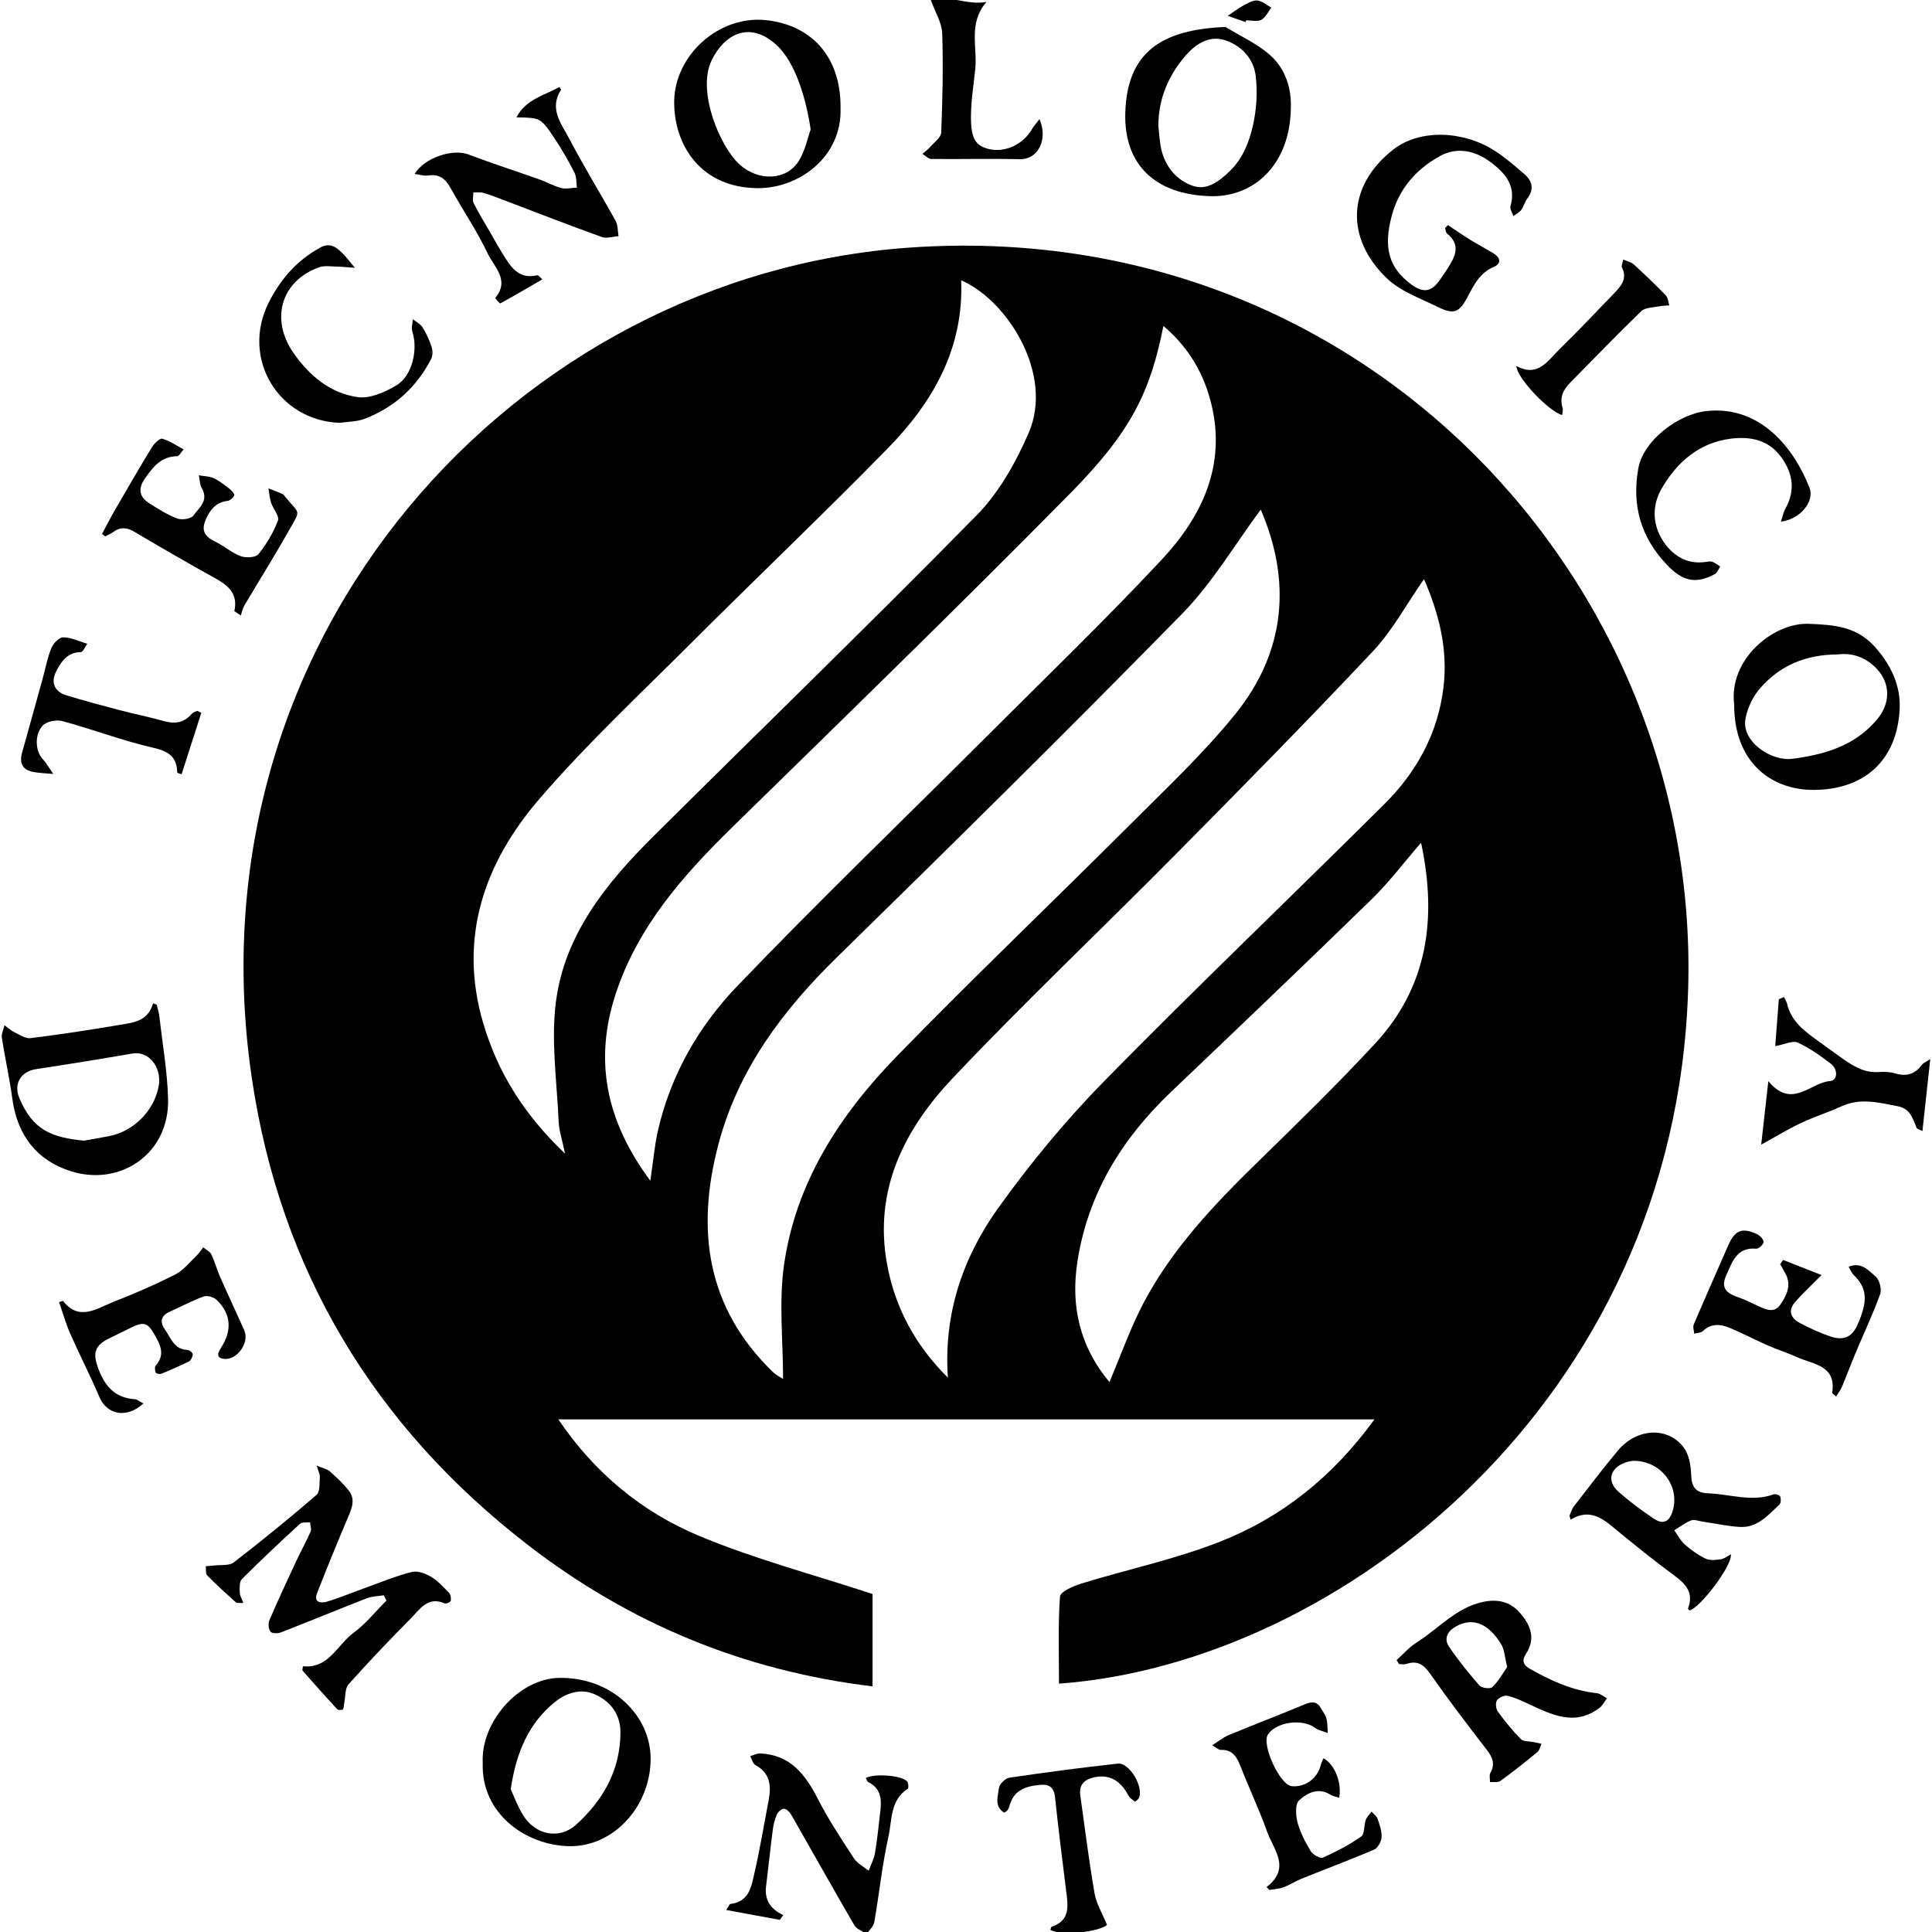 <?xml version="1.0" encoding="utf-8"?>
<!-- Generator: Adobe Illustrator 16.0.0, SVG Export Plug-In . SVG Version: 6.00 Build 0)  -->
<!DOCTYPE svg PUBLIC "-//W3C//DTD SVG 1.1//EN" "http://www.w3.org/Graphics/SVG/1.1/DTD/svg11.dtd">
<svg version="1.1" id="Layer_1" xmlns="http://www.w3.org/2000/svg" xmlns:xlink="http://www.w3.org/1999/xlink" x="0px" y="0px"
	 width="750px" height="750px" viewBox="0 0 750 750" enable-background="new 0 0 750 750" xml:space="preserve">
<g>
	<path fill-rule="evenodd" clip-rule="evenodd" d="M167.269,612.067c-2.145-1.266-5.214-2.398-7.427-1.833
		c-6.151,1.57-12.079,4.034-18.079,6.19c-4.953,1.777-9.818,3.837-14.851,5.338c-2.238,0.667-5.288,0.432-3.803-3.37
		c3.824-9.791,7.817-19.52,11.916-29.199c1.533-3.62,3.104-7.188,0.283-10.677c-2.168-2.679-4.717-5.084-7.309-7.371
		c-1.035-0.912-2.641-1.174-5.069-2.183c0.691,2.322,1.316,3.366,1.233,4.352c-0.2,2.396,0.141,5.773-1.261,6.981
		c-10.471,9.032-21.202,17.776-32.15,26.224c-1.796,1.388-5.059,0.875-7.648,1.208c-1.071,0.138-2.153,0.188-3.229,0.275
		c0.164,1.214-0.121,2.864,0.564,3.562c3.568,3.642,7.352,7.073,11.151,10.478c0.432,0.389,1.432,0.142,2.865,0.232
		c-0.625-1.738-1.365-2.892-1.384-4.058c-0.03-1.759-0.207-4.177,0.803-5.188c7.342-7.347,14.92-14.463,22.572-21.486
		c0.808-0.742,2.585-0.425,3.914-0.597c0.095,1.223,0.64,2.645,0.207,3.635c-1.703,3.899-3.792,7.627-5.593,11.485
		c-3.545,7.594-7.085,15.197-10.392,22.897c-0.538,1.254-0.362,3.388,0.407,4.435c0.538,0.73,2.834,0.782,4.027,0.317
		c11.177-4.348,22.261-8.937,33.438-13.285c2.014-0.782,4.33-0.787,6.507-1.149c0.355,0.679,0.71,1.357,1.065,2.035
		c-4.224,4.227-8.014,9.047-12.777,12.532c-6.356,4.65-9.625,14.026-19.64,12.974c-0.074,0.822-0.343,1.5-0.126,1.747
		c4.432,5.032,8.892,10.043,13.45,14.96c0.367,0.396,1.946,0.382,2.175,0.036c0.47-0.707,0.377-1.776,0.563-2.688
		c0.488-2.381,0.229-5.448,1.632-7.019c7.795-8.73,15.872-17.221,24.119-25.526c3.516-3.542,6.612-8.81,13.233-5.891
		c0.567,0.251,2.265-0.545,2.351-1.043c0.172-0.989-0.084-2.428-0.748-3.119C172.093,616.03,169.909,613.625,167.269,612.067z"/>
	<path fill-rule="evenodd" clip-rule="evenodd" d="M593.757,647.733c-2.499-1.433-3.011-3.221-1.375-5.717
		c4.008-6.117,1.646-11.418-2.558-16.151c-3.709-4.173-8.535-5.149-13.974-4.032c-10.53,2.163-17.352,10.394-25.906,15.765
		c-2.888,1.813-5.204,4.539-7.781,6.847c0.319,0.518,0.641,1.033,0.96,1.549c0.932,0,1.948,0.248,2.782-0.039
		c4.366-1.508,6.83,0.285,9.386,3.938c6.991,9.993,14.399,19.7,21.849,29.359c2.245,2.912,3.393,5.496,1.414,8.983
		c-0.521,0.916-0.112,2.365-0.13,3.569c1.365-0.122,3.087,0.242,4.039-0.449c4.923-3.579,9.697-7.367,14.392-11.239
		c0.826-0.681,1.038-2.107,1.534-3.189c-1.048-0.225-2.095-0.455-3.145-0.676c-1.648-0.342-3.865-0.121-4.85-1.119
		c-3.229-3.28-6.16-6.895-8.874-10.62c-0.783-1.074-1.075-3.359-0.447-4.382c0.672-1.094,2.863-2.098,4.103-1.824
		c2.831,0.624,5.542,1.936,8.209,3.17c9.027,4.187,18.025,8.796,27.6,1.461c1.187-0.909,1.908-2.433,2.846-3.67
		c-1.317-0.683-2.582-1.822-3.957-1.973C610.355,656.266,601.919,652.408,593.757,647.733z M579.354,654.93
		c-0.778,0.776-4.127,0.405-5-0.589c-4.228-4.807-8.277-9.827-11.858-15.132c-2.134-3.158-0.452-6.068,2.685-7.819
		c7.393-4.124,13.252-0.07,17.541,6.821c1.321,2.126,1.394,5.03,2.375,8.918C583.502,649.401,581.771,652.509,579.354,654.93z"/>
	<path fill-rule="evenodd" clip-rule="evenodd" d="M688.556,580.1c-8.555,3.104-16.96-0.095-25.427-0.399
		c-4.811-0.174-6.473-2.385-6.619-7.164c-0.112-3.581-0.807-7.797-2.838-10.547c-6.145-8.311-18.255-7.655-25.594,1.109
		c-5.918,7.071-11.491,14.436-17.143,21.73c-0.775,1.004-1.107,2.355-1.643,3.549c0.134,0.519,0.269,1.04,0.405,1.56
		c6.512-3.987,11.304-1.379,16.037,2.532c7.996,6.609,16.075,13.139,24.42,19.294c4.544,3.354,7.394,6.812,5.117,12.675
		c-0.058,0.146,0.373,0.481,0.582,0.726c3.924-0.753,16.741-17.475,16.057-21.77c-1.405,0.729-2.568,1.726-3.845,1.903
		c-1.955,0.267-4.268,0.562-5.922-0.224c-2.927-1.39-5.663-3.368-8.112-5.516c-1.682-1.472-2.744-3.648-4.081-5.511
		c2.156-1.312,4.202-2.902,6.516-3.82c1.194-0.476,2.867,0.215,4.314,0.43c4.859,0.714,9.693,1.799,14.579,2.1
		c6.812,0.416,10.987-4.555,15.408-8.691c0.599-0.561,0.655-2.209,0.308-3.098C690.859,580.408,689.248,579.849,688.556,580.1z
		 M649.171,587.058c-1.479,4.318-4.177,4.489-7.163,2.485c-4.752-3.184-9.385-6.621-13.664-10.408
		c-4.72-4.18-3.391-9.259,2.671-11.406c1.216-0.432,2.544-0.547,3.073-0.654C645.192,567.089,652.465,577.444,649.171,587.058z"/>
	<path fill-rule="evenodd" clip-rule="evenodd" d="M65.246,426.577c-0.271-10.679-2.169-21.314-3.388-31.966
		c-0.178-1.553-0.674-3.067-1.022-4.599c-0.475-0.169-0.949-0.337-1.424-0.506c-1.991,7.142-7.962,7.5-13.357,8.414
		c-11.359,1.926-22.754,3.676-34.186,5.088c-2.021,0.251-4.351-1.372-6.419-2.373c-1.345-0.651-2.478-1.743-3.706-2.637
		c-0.372,1.623-1.264,3.328-1.028,4.86c1.224,7.933,3.016,15.785,4.083,23.736C6.7,440.77,14.41,450.608,27.679,454.72
		C46.814,460.652,65.786,447.829,65.246,426.577z M7.467,426.156c-2.267-5.45,0.682-10.226,6.457-11.102
		c12.517-1.903,25.018-3.933,37.495-6.078c6.306-1.085,11.521,5.29,10.17,12.716c-1.732,9.525-9.837,17.621-19.401,19.379
		c-3.399,0.622-6.799,1.244-9.514,1.741C20.027,441.576,12.704,438.741,7.467,426.156z"/>
	<path fill-rule="evenodd" clip-rule="evenodd" d="M217.396,651.343c-16.092,0.11-30.873,17.352-29.999,33.067
		c-0.66,19.66,16.731,31.945,33.51,32.275c17.5,0.342,31.812-15.796,31.665-34.197C252.441,666.066,237.79,651.204,217.396,651.343z
		 M223.765,708.25c-6.685,6.084-16.049,4.102-20.818-3.774c-2.13-3.518-3.554-7.463-4.683-9.893
		c2.167-14.589,7.12-25.785,17.188-33.883c4.146-3.336,9.814-5.432,15.286-3.031c6.296,2.767,10.184,7.789,10.121,15.066
		C240.734,687.239,234.107,698.841,223.765,708.25z"/>
	<path fill-rule="evenodd" clip-rule="evenodd" d="M470.123,76.156c16.464,0.372,30.69-12.006,30.979-34.25
		c0.272-7.365-1.957-15.127-8.104-20.555c-5.035-4.446-11.457-7.316-17.264-10.885c-24.771,1.004-38.226,9.745-38.901,33.376
		C436.257,64.033,448.631,75.672,470.123,76.156z M460.359,21.456c3.756-4.296,9.084-7.913,15.328-5.803
		c6.476,2.189,11.06,7.281,11.812,14.062c0.677,6.111,0.298,12.597-1.025,18.605c-1.435,6.5-3.818,12.931-8.884,17.917
		c-4.071,4.006-8.922,7.758-14.329,5.976c-6.124-2.019-10.696-7.101-12.352-13.83c-0.742-3.017-0.841-6.192-1.234-9.295
		C449.631,38.419,453.596,29.198,460.359,21.456z"/>
	<path fill-rule="evenodd" clip-rule="evenodd" d="M673.211,273.543c-0.059,21.972,13.949,33.122,30.833,33.096
		c19.277-0.029,32.479-11.127,33.41-31.597c0.401-8.847-3.413-17.106-9.787-24.105c-7.141-7.84-15.939-8.396-25.556-8.769
		C688.488,241.642,670.971,255.86,673.211,273.543z M728.557,259.63c5.444,5.776,5.277,13.464,0.199,19.553
		c-8.678,10.412-20.504,13.764-33.024,15.383c-8.056,1.041-19.903-6.641-18.122-15.708c0.817-4.146,2.905-8.535,5.679-11.705
		c7.585-8.678,17.474-13.078,30.279-13.107C718.671,253.377,724.088,254.891,728.557,259.63z"/>
	<path fill-rule="evenodd" clip-rule="evenodd" d="M294.467,73.042c15.519-0.023,32.45-11.949,31.833-31.083
		c0.185-20.817-12.188-32.426-29.042-34.15c-18.329-1.875-35.371,13.729-35.541,31.584C261.56,56.064,271.877,73.076,294.467,73.042
		z M276.181,23.581c4.805-10.133,14.592-15.667,25.034-6.328c7.801,6.977,11.825,21.782,13.48,33.011
		c-1.137,3.134-2.093,8.174-4.622,12.228c-4.718,7.569-15.487,8-22.836,1.484C279.571,57.18,270.491,35.579,276.181,23.581z"/>
	<path fill-rule="evenodd" clip-rule="evenodd" d="M166.16,68.133c4.279-0.679,6.714,1.171,8.718,4.802
		c4.698,8.511,10.239,16.598,14.38,25.357c2.46,5.205,8.834,10.436,2.986,17.388c-0.072,0.086,1.774,2.214,2.015,2.082
		c5.367-2.931,10.634-6.046,16.283-9.337c-1.187-1.015-1.624-1.646-1.894-1.582c-7.538,1.814-10.557-3.559-13.719-8.639
		c-1.567-2.519-2.987-5.129-4.471-7.7c-2.225-3.858-4.583-7.65-6.584-11.621c-0.571-1.133-0.104-2.791-0.112-4.208
		c1.361,0.065,2.798-0.129,4.065,0.249c2.832,0.844,5.591,1.942,8.358,2.992c12.443,4.717,24.84,9.561,37.357,14.067
		c1.908,0.687,4.367-0.159,6.572-0.296c-0.351-1.998-0.207-4.271-1.134-5.949c-5.887-10.647-12.304-21.008-17.938-31.783
		c-3.036-5.806-8.054-11.724-3.252-19.074c0.073-0.111-0.307-0.519-0.666-1.09c-5.754,3.262-12.843,4.608-16.669,11.771
		c9.242,0.146,9.369,0.06,14.569,7.77c2.947,4.367,5.566,8.983,7.979,13.67c0.857,1.666,0.667,3.873,0.955,5.833
		c-2.044,0.088-4.206,0.635-6.108,0.156c-2.841-0.716-5.457-2.276-8.243-3.266c-9.243-3.28-18.591-6.272-27.755-9.758
		c-6.012-2.287-16.788,1.03-20.918,7.547C162.902,67.774,164.599,68.38,166.16,68.133z"/>
	<path fill-rule="evenodd" clip-rule="evenodd" d="M336.113,690.204c0.296,0.547,0.454,1.371,0.906,1.59
		c4.723,2.276,5.304,6.332,4.769,10.871c-0.651,5.543-1.188,11.105-2.104,16.604c-0.397,2.38-1.621,4.623-2.469,6.928
		c-1.937-1.575-4.417-2.796-5.717-4.787c-4.942-7.584-9.975-15.175-14.086-23.218c-4.831-9.451-10.682-16.968-22.219-17.501
		c-1.303-0.06-2.642,0.664-3.966,1.025c0.643,1.178,0.987,2.914,1.977,3.448c5.737,3.102,6.266,8.007,5.192,13.614
		c-1.798,9.393-3.352,18.842-5.48,28.157c-1.208,5.292-2.044,11.387-9.403,12.176c-0.309,0.033-0.545,0.755-1.608,2.337
		c7.345,1.354,14.072,2.596,20.801,3.839c0.453-0.615,0.906-1.232,1.36-1.849c-5.115-2.355-7.322-6.059-6.682-11.194
		c0.896-7.189,1.635-14.4,2.568-21.586c0.274-2.107,0.745-4.257,1.57-6.198c0.438-1.029,1.806-2.256,2.792-2.29
		c0.919-0.032,2.214,1.211,2.788,2.211c8.193,14.298,16.224,28.688,24.511,42.929c0.908,1.559,3.159,2.334,4.786,3.473
		c1.033-1.519,2.707-2.926,2.994-4.577c1.931-11.043,3.049-22.255,5.491-33.172c1.438-6.433,0.602-14.175,7.486-18.626
		c0.406-0.261,0.301-2.295-0.24-2.875C349.939,689.176,339.566,688.38,336.113,690.204z"/>
	<path fill-rule="evenodd" clip-rule="evenodd" d="M538.402,108.062c5.327,5.101,13.067,7.781,19.9,11.166
		c6.105,3.024,8.243,2.045,11.405-3.943c2.461-4.658,4.721-9.38,10.128-11.652c2.954-1.239,2.762-3.51,0.059-5.19
		c-2.938-1.827-6.025-3.41-8.965-5.232c-3.003-1.858-5.903-3.876-8.848-5.823c-0.37,0.379-0.737,0.757-1.105,1.136
		c0.24,0.726,0.26,1.729,0.762,2.136c5.678,4.615,3.005,9.212,0.064,13.817c-0.887,1.39-1.856,2.728-2.786,4.091
		c-3.263,4.776-6.487,5.306-11.176,1.833c-8.695-6.443-10.886-14.153-7.565-26.636c2.801-10.526,9.523-18.126,18.746-23.2
		c6.644-3.653,13.697-2.073,19.568,2.321c5.514,4.124,10.133,9.127,7.767,17.178c-0.314,1.072,0.732,2.546,1.148,3.834
		c1.038-0.792,2.302-1.414,3.057-2.42c0.962-1.288,1.304-3.045,2.278-4.317c2.791-3.638,2.043-6.876-1.104-9.597
		c-3.739-3.232-7.52-6.506-11.67-9.154c-12-7.653-28.865-8.46-39.23-0.335C522.844,72.18,522.183,92.535,538.402,108.062z"/>
	<path fill-rule="evenodd" clip-rule="evenodd" d="M532.428,703.248c-0.771,1.085-1.825,2.07-2.249,3.275
		c-0.756,2.136-0.396,5.45-1.789,6.429c-4.604,3.23-9.68,5.869-14.829,8.168c-1.057,0.472-3.899-1.105-4.726-2.465
		c-2.125-3.501-4.083-7.273-5.136-11.2c-0.725-2.702-0.971-7.078,0.588-8.529c3.095-2.875,7.401-5.196,12.148-2.256
		c0.988,0.61,2.231,0.813,3.449,1.236c1.065-6.024-1.81-13.055-6.134-15.36c-0.352,0.897-0.789,1.74-1.018,2.634
		c-1.333,5.241-6.041,8.696-11.265,8.214c-4.634-0.431-11.892-16.25-9.23-20.118c3.367-4.898,13.346-6.187,18.229-2.555
		c1.39,1.034,3.297,1.37,4.968,2.026c-0.143-1.867-0.056-3.792-0.502-5.584c-0.349-1.396-1.354-2.625-2.076-3.927
		c-1.506-2.713-3.459-2.83-6.234-1.668c-9.809,4.105-19.748,7.9-29.577,11.962c-2.041,0.842-3.821,2.318-6.513,3.995
		c1.926,1.073,2.622,1.806,3.283,1.774c4.479-0.208,6.251,2.534,7.7,6.239c3.341,8.567,7.304,16.902,10.389,25.556
		c2.467,6.916,9.422,14.001-0.217,21.442c0.37,0.383,0.736,0.765,1.105,1.148c1.847-0.339,3.785-0.43,5.515-1.078
		c2.451-0.917,4.69-2.39,7.121-3.366c9.327-3.75,18.756-7.261,27.986-11.226c1.447-0.621,2.81-3.087,2.916-4.783
		c0.147-2.36-0.756-4.857-1.549-7.179C534.414,704.974,533.237,704.174,532.428,703.248z"/>
	<path fill-rule="evenodd" clip-rule="evenodd" d="M43.989,206.519c2.759-2.056,5.295-1.788,8.208-0.065
		c10.181,6.019,20.406,11.972,30.761,17.686c5.205,2.871,9.594,5.921,8.021,13.11c0.836,0.559,1.67,1.118,2.507,1.677
		c0.43-1.266,0.657-2.649,1.322-3.776c5.772-9.776,11.834-19.387,17.384-29.286c4.626-8.25,4.385-5.947-1.473-12.985
		c-0.317-0.38-0.573-0.917-0.982-1.095c-1.818-0.795-3.68-1.485-5.526-2.214c0.329,1.878,0.453,3.824,1.041,5.617
		c0.784,2.394,3.303,5.193,2.655,6.893c-1.778,4.666-4.443,9.154-7.573,13.056c-1.063,1.325-4.865,1.512-6.881,0.766
		c-3.482-1.287-6.434-3.947-9.818-5.598c-4.358-2.125-5.637-4.465-3.637-8.886c1.602-3.536,3.892-6.469,8.287-6.963
		c1.002-0.112,2.245-1.221,2.656-2.181c0.214-0.497-1.005-1.861-1.833-2.504c-1.934-1.503-3.891-3.092-6.087-4.101
		c-1.754-0.805-3.877-0.806-5.835-1.163c0.379,1.734,0.363,3.697,1.208,5.162c2.738,4.752-1.23,7.521-3.287,10.45
		c-0.914,1.303-4.523,1.843-6.312,1.16c-3.952-1.51-7.64-3.835-11.218-6.165c-3.531-2.3-3.901-5.566-1.546-8.996
		c3.117-4.538,6.329-8.932,12.726-9.028c0.849-0.013,1.671-1.724,2.507-2.647c-2.728-1.45-5.34-3.311-8.246-4.122
		c-0.993-0.276-3.145,1.824-4.037,3.286c-4.981,8.16-9.765,16.439-14.553,24.715c-1.697,2.933-3.216,5.97-4.815,8.96
		c0.402,0.32,0.804,0.641,1.207,0.96C41.882,207.675,43.036,207.232,43.989,206.519z"/>
	<path fill-rule="evenodd" clip-rule="evenodd" d="M717.636,491.741c0.783,1.361,1.097,2.354,1.754,2.979
		c5.731,5.469,5.641,10.573,1.684,19.569c-2.135,4.855-5.527,6.232-10.557,4.515c-4.037-1.377-7.946-3.222-11.745-5.188
		c-3.499-1.807-4.867-4.736-1.994-8.066c3.015-3.497,6.452-6.63,10.353-10.576c-4.564-1.791-9.751-3.828-14.938-5.866
		c-0.379,0.553-0.756,1.103-1.136,1.654c0.748,1.327,1.55,2.629,2.229,3.99c2.168,4.328,0.25,8.069-2.03,11.533
		c-2.262,3.439-5.338,2.301-8.343,0.889c-2.823-1.327-5.644-2.72-8.583-3.742c-4.737-1.647-6.218-3.926-4.145-8.495
		c2.246-4.954,3.964-10.872,11.52-10.188c0.956,0.087,2.827-1.579,2.908-2.545c0.079-0.974-1.34-2.536-2.465-3.064
		c-5.902-2.771-8.66-1.601-11.272,4.373c-4.463,10.209-8.996,20.388-13.366,30.638c-0.423,0.994,0.097,2.392,0.18,3.603
		c1.143-0.329,2.605-0.314,3.372-1.041c3.298-3.129,6.963-2.7,10.575-1.178c4.942,2.082,9.697,4.604,14.608,6.765
		c3.728,1.642,7.649,2.852,11.35,4.549c6.236,2.854,15.304,3.034,13.669,13.8c-0.041,0.268,0.641,0.646,1.495,1.454
		c0.842-1.343,1.739-2.426,2.258-3.665c1.843-4.398,3.49-8.876,5.336-13.269c3.19-7.603,6.746-15.071,9.527-22.818
		c0.684-1.902-0.28-5.559-1.805-6.835C725.449,493.314,722.619,489.7,717.636,491.741z"/>
	<path fill-rule="evenodd" clip-rule="evenodd" d="M66.09,509.095c4.356-1.908,8.554-4.231,13.016-5.821
		c1.388-0.494,3.935,0.28,5.065,1.384c5.552,5.419,5.978,11.829,1.667,18.481c-1.174,1.813-2.19,3.957,1.027,4.363
		c5.194,0.653,10.083-6.316,7.952-11.107c-3.08-6.923-6.326-13.774-9.385-20.709c-1.261-2.859-2.038-5.938-3.4-8.739
		c-0.56-1.151-2.082-1.834-3.166-2.729c-0.743,0.971-1.375,2.062-2.249,2.896c-2.759,2.627-5.227,5.906-8.497,7.579
		c-7.867,4.026-16.027,7.541-24.26,10.77c-6.36,2.495-13.098,7.582-19.378-0.42c-0.071-0.093-0.575,0.155-1.547,0.44
		c1.423,4.085,2.584,8.273,4.317,12.207c3.625,8.239,7.787,16.246,11.283,24.535c2.94,6.97,10.563,8.631,17.139,2.593
		c-1.443-0.734-2.389-1.6-3.384-1.659c-8.225-0.497-12.051-5.775-14.47-12.842c-1.834-5.359-0.716-8.212,4.541-10.746
		c2.962-1.427,5.917-2.869,8.856-4.341c4.577-2.294,6.252-1.593,8.718,2.76c2.301,4.059,4.301,7.836,0.521,12.121
		c-0.468,0.529-0.334,1.915-0.001,2.701c0.175,0.412,1.531,0.727,2.111,0.493c3.644-1.482,7.275-3.024,10.778-4.804
		c0.801-0.406,1.442-1.817,1.475-2.789c0.019-0.557-1.315-1.646-2.067-1.669c-5.191-0.169-6.398-4.649-8.697-7.88
		C61.87,513.089,62.472,510.679,66.09,509.095z"/>
	<path fill-rule="evenodd" clip-rule="evenodd" d="M131.845,164.143c3.238-0.484,6.691-0.404,9.676-1.549
		c11.522-4.419,20.202-12.264,25.858-23.276c0.648-1.263,0.625-3.229,0.173-4.627c-0.856-2.647-2.04-5.251-3.508-7.611
		c-0.821-1.32-2.485-2.114-3.769-3.146c-0.103,1.578-0.685,3.315-0.224,4.707c2.296,6.944,0.025,17.25-6.146,20.939
		c-4.437,2.652-10.289,5.264-15.036,4.583c-10.621-1.526-18.67-8.163-24.911-17.11c-9.125-13.081-4.924-27.95,9.919-33.306
		c1.867-0.674,4.138-0.338,6.216-0.286c2.558,0.063,5.11,0.321,7.666,0.494c-1.698-2.002-3.252-4.152-5.128-5.969
		c-2.311-2.237-4.718-3.853-8.33-1.871c-9.003,4.938-15.322,12.141-19.939,21.25C93.37,139.052,108.072,163.305,131.845,164.143z"/>
	<path fill-rule="evenodd" clip-rule="evenodd" d="M635.974,181.89c-2.542,14.395,0.978,26.653,11.067,37.305
		c5.994,6.329,11.052,7.737,18.661,3.672c0.952-0.509,1.416-1.937,2.106-2.939c-1.021-0.634-1.984-1.426-3.089-1.847
		c-0.708-0.27-1.636-0.074-2.446,0.05c-7.006,1.065-12.418-2.083-16.179-7.393c-4.657-6.575-4.977-14.329-1.02-21.142
		c5.919-10.192,14.529-17.723,26.711-19.285c7.533-0.966,14.793,0.316,19.755,7.249c4.549,6.359,5.447,12.902,1.539,19.922
		c-0.791,1.42-1.088,3.116-1.721,5.011c7.414-0.861,13.176-7.835,11.087-13.162c-5.787-14.78-18.646-31.983-39.894-29.771
		C651.555,160.707,637.907,170.954,635.974,181.89z"/>
	<path fill-rule="evenodd" clip-rule="evenodd" d="M746.154,413.271c-2.664,3.642-5.984,4.757-10.372,3.438
		c-2.006-0.604-4.267-0.715-6.374-0.556c-6.296,0.475-10.935-2.931-15.635-6.292c-2.539-1.816-5.058-3.662-7.597-5.483
		c-5.38-3.859-10.787-7.682-12.441-14.725c-0.214-0.912-0.787-1.743-1.195-2.611c-0.666,0.284-1.33,0.565-1.993,0.85
		c-0.471,6.099-0.945,12.2-1.408,18.211c3.656-0.66,6.756-2.261,8.736-1.368c4.596,2.069,8.823,5.12,12.868,8.206
		c2.861,2.18,2.583,6.516-0.204,6.707c-7.79,0.531-14.834,11.177-24.078,0.052c-1.022,9.112-1.846,16.459-2.76,24.631
		c5.977-3.275,10.572-6.094,15.422-8.371c5.182-2.437,10.68-4.186,15.898-6.548c7.333-3.32,14.508-1.336,21.78,0.052
		c4.79,0.915,5.769,4.855,7.267,8.479c0.094,0.228,0.552,0.305,2.213,1.146c1.02-9.356,1.972-18.108,3.043-27.955
		C747.45,412.374,746.595,412.67,746.154,413.271z"/>
	<path fill-rule="evenodd" clip-rule="evenodd" d="M12.9,299.672c2.554,0.469,5.183,0.53,7.778,0.774
		c-1.396-1.994-2.604-4.159-4.23-5.941c-2.564-2.807-3.226-9.025,0.032-12.736c1.465-1.667,5.399-2.481,7.718-1.852
		c11.871,3.222,23.439,7.659,35.405,10.39c6.017,1.373,9.051,3.587,9.216,9.633c0.003,0.115,0.536,0.217,1.673,0.648
		c2.563-7.989,5.112-15.931,7.661-23.873c-0.528-0.257-1.057-0.513-1.584-0.77c-0.695,0.353-1.589,0.537-2.053,1.085
		c-2.912,3.444-6.387,4.142-10.666,2.944c-5.817-1.627-11.758-2.808-17.604-4.343c-6.85-1.796-13.691-3.647-20.467-5.7
		c-4.617-1.398-6.167-4.998-3.974-9.283c1.979-3.868,4.342-7.415,9.564-7.502c0.856-0.015,1.678-2.1,2.515-3.228
		c-3.104-0.921-6.198-2.456-9.316-2.507c-1.569-0.025-3.902,2.351-4.628,4.152c-1.591,3.944-2.356,8.222-3.499,12.352
		c-2.626,9.493-5.294,18.974-7.912,28.468C7.447,296.308,8.843,298.926,12.9,299.672z"/>
	<path fill-rule="evenodd" clip-rule="evenodd" d="M433.925,684.629c-14.065,1.545-28.102,3.404-42.1,5.475
		c-1.575,0.233-3.854,2.469-4.035,3.983c-0.374,3.184-1.918,7.142,1.982,9.551c0.614-0.356,0.988-0.452,1.156-0.693
		c0.368-0.536,0.767-1.112,0.919-1.731c1.538-6.33,6.382-7.835,11.964-8.335c3.62-0.327,5.368,1.062,5.77,4.914
		c1.288,12.277,2.836,24.529,4.37,36.779c0.703,5.593,1.385,11.052-5.642,13.341c-0.294,0.094-0.374,0.837-0.552,1.269
		c4.592,2.572,19.602,0.583,21.967-1.974c-1.816-4.464-4.125-8.189-4.815-12.193c-2.18-12.646-3.779-25.392-5.545-38.107
		c-0.476-3.422,0.955-5.672,4.386-6.688c6.074-1.797,10.916,0.445,14.153,6.533c0.558,1.05,1.628,1.872,2.606,2.603
		c0.139,0.102,1.381-0.801,1.654-1.438C444.014,693.608,438.39,684.137,433.925,684.629z"/>
	<path fill-rule="evenodd" clip-rule="evenodd" d="M396.067,61.785c6.743,0.142,10.938-7.508,7.458-15.564
		c-1.15,1.534-2.178,2.656-2.924,3.941c-3.431,5.925-10.446,9.195-16.711,7.698c-5.212-1.246-7.043-4.062-6.963-12.934
		c0.055-6.05,1.056-12.095,1.668-18.136c0.875-8.561-2.812-17.841,4.372-26.031c-7.803,1.375-15.178-2.958-21.745-1.041
		c1.828,5.078,4.399,9.092,4.539,13.189c0.433,12.824,0.135,25.688-0.379,38.516c-0.077,1.952-2.75,3.851-4.339,5.671
		c-0.865,0.991-1.977,1.767-2.977,2.64c1.161,0.69,2.317,1.968,3.484,1.98C373.055,61.833,384.566,61.544,396.067,61.785z"/>
	<path fill-rule="evenodd" clip-rule="evenodd" d="M588.629,142.049c0.228,4.78,12.724,17.741,17.794,19.064
		c0.074-0.974,0.428-1.98,0.171-2.795c-1.26-4.008,0.242-7.036,2.996-9.813c9.173-9.254,18.184-18.677,27.562-27.717
		c1.521-1.466,4.579-1.385,6.955-1.881c1.281-0.268,2.622-0.241,3.937-0.348c-0.442-1.32-0.517-2.998-1.389-3.899
		c-4.015-4.146-8.195-8.136-12.451-12.035c-0.958-0.876-2.454-1.158-4.065-1.873c-0.288,1.495-0.808,2.459-0.525,3.012
		c2.215,4.334-0.234,7.224-2.941,10.022c-6.989,7.224-13.869,14.559-21.07,21.563C600.97,139.856,597.115,146.727,588.629,142.049z"
		/>
	<path fill-rule="evenodd" clip-rule="evenodd" d="M483.786,7.878c1.971,0,4.273,0.637,5.826-0.172
		c1.675-0.874,2.647-3.099,3.927-4.734c-1.818-0.989-3.582-2.617-5.47-2.78c-1.765-0.152-3.76,1.074-5.481,2.012
		c-2.092,1.14-4.004,2.614-5.993,3.943c2.314,0.804,4.628,1.607,6.941,2.412C483.619,8.332,483.702,8.105,483.786,7.878z"/>
	<path fill-rule="evenodd" clip-rule="evenodd" d="M97.673,417.948c10.939,75.019,47.541,135.768,107.475,181.971
		c39.243,30.257,83.507,48.715,133.573,54.721c0-13.612,0-25.693,0-35.848c-23.223-7.643-45.947-13.621-67.417-22.607
		c-21.989-9.203-40.33-24.188-54.562-45.184c106.084,0,210.741,0,316.829,0c-16.271,22.373-36.002,38.014-59.829,47.42
		c-17.382,6.865-35.916,10.766-53.849,16.271c-3.154,0.97-8.264,3.176-8.401,5.103c-0.805,11.2-0.393,22.485-0.393,33.792
		c108.56-7.835,239.313-109.427,244.231-269.412C660.189,226.155,529.315,83.785,353.152,96.11
		C200.312,106.801,72.709,246.731,97.673,417.948z M533.765,405.172c-14.601,15.756-30.013,30.778-45.391,45.791
		c-16.899,16.5-33.145,33.553-44.317,54.576c-5.106,9.607-8.709,20.019-13.383,30.979c-11.547-13.846-15.103-29.559-12.409-46.857
		c4.103-26.332,17.315-47.679,36.371-65.823c26.09-24.839,52.142-49.717,77.946-74.85c6.571-6.401,12.141-13.83,19.078-21.831
		C557.938,356.634,554.243,383.078,533.765,405.172z M552.802,224.804c5.888,13.639,9.379,27.423,7.517,42.346
		c-2.218,17.756-10.479,32.638-22.897,44.991c-36.055,35.868-72.858,70.99-108.495,107.27c-14.987,15.257-28.8,31.945-41.28,49.332
		c-13.807,19.232-21.415,41.169-19.679,66.063c-12.54-12.435-20.56-27.101-23.648-44.243c-5.178-28.747,6.795-52.202,25.449-71.947
		c27.931-29.568,57.532-57.548,86.154-86.469c25.945-26.215,51.822-52.514,77.097-79.372
		C540.461,244.865,545.752,234.925,552.802,224.804z M479.486,277.283c-12.199,15.066-26.458,28.505-40.212,42.25
		c-30.211,30.188-61.114,59.688-90.915,90.271c-22.207,22.79-39.479,49.128-44.024,81.407c-2.023,14.362-0.342,29.247-0.342,44.092
		c-0.656-0.438-2.559-1.343-3.993-2.729c-25.756-24.913-29.861-55.215-21.131-88.287c7.646-28.966,24.827-51.913,45.974-72.613
		c45.046-44.09,89.928-88.365,134.039-133.385c11.776-12.021,20.535-27.01,30.54-40.45
		C501.284,225.333,499.311,252.796,479.486,277.283z M451.638,126.527c10.105,8.607,15.854,18.825,18.669,30.585
		c5.723,23.919-3.901,43.659-19.486,60.314c-22.021,23.529-45.242,45.933-68.047,68.719c-32.241,32.21-65.099,63.823-96.632,96.712
		c-14.912,15.551-25.748,34.385-30.697,55.885c-1.331,5.78-1.821,11.753-2.993,19.621c-17.392-23.426-21.927-46.964-13.342-72.854
		c8.69-26.206,26.356-45.994,45.615-64.833c43.796-42.846,87.734-85.562,130.76-129.175
		C439.109,167.558,446.525,152.197,451.638,126.527z M209.472,310.041c18.552-21.521,39.456-41.029,59.593-61.151
		c25.079-25.059,50.769-49.512,75.565-74.844c17.482-17.858,29.555-38.713,28.494-65.223c17.846,7.652,36.085,36.363,26.228,59.172
		c-4.959,11.481-11.516,23.182-20.175,31.997c-41.34,42.083-83.738,83.122-125.574,124.719
		c-18.143,18.039-34.387,37.944-37.788,64.143c-1.979,15.231,0.398,31.044,1.053,46.589c0.144,3.375,1.302,6.707,2.474,12.386
		c-16.053-15.278-26.108-31.575-31.717-50.498C177.757,364.037,188.019,334.927,209.472,310.041z"/>
</g>
</svg>
